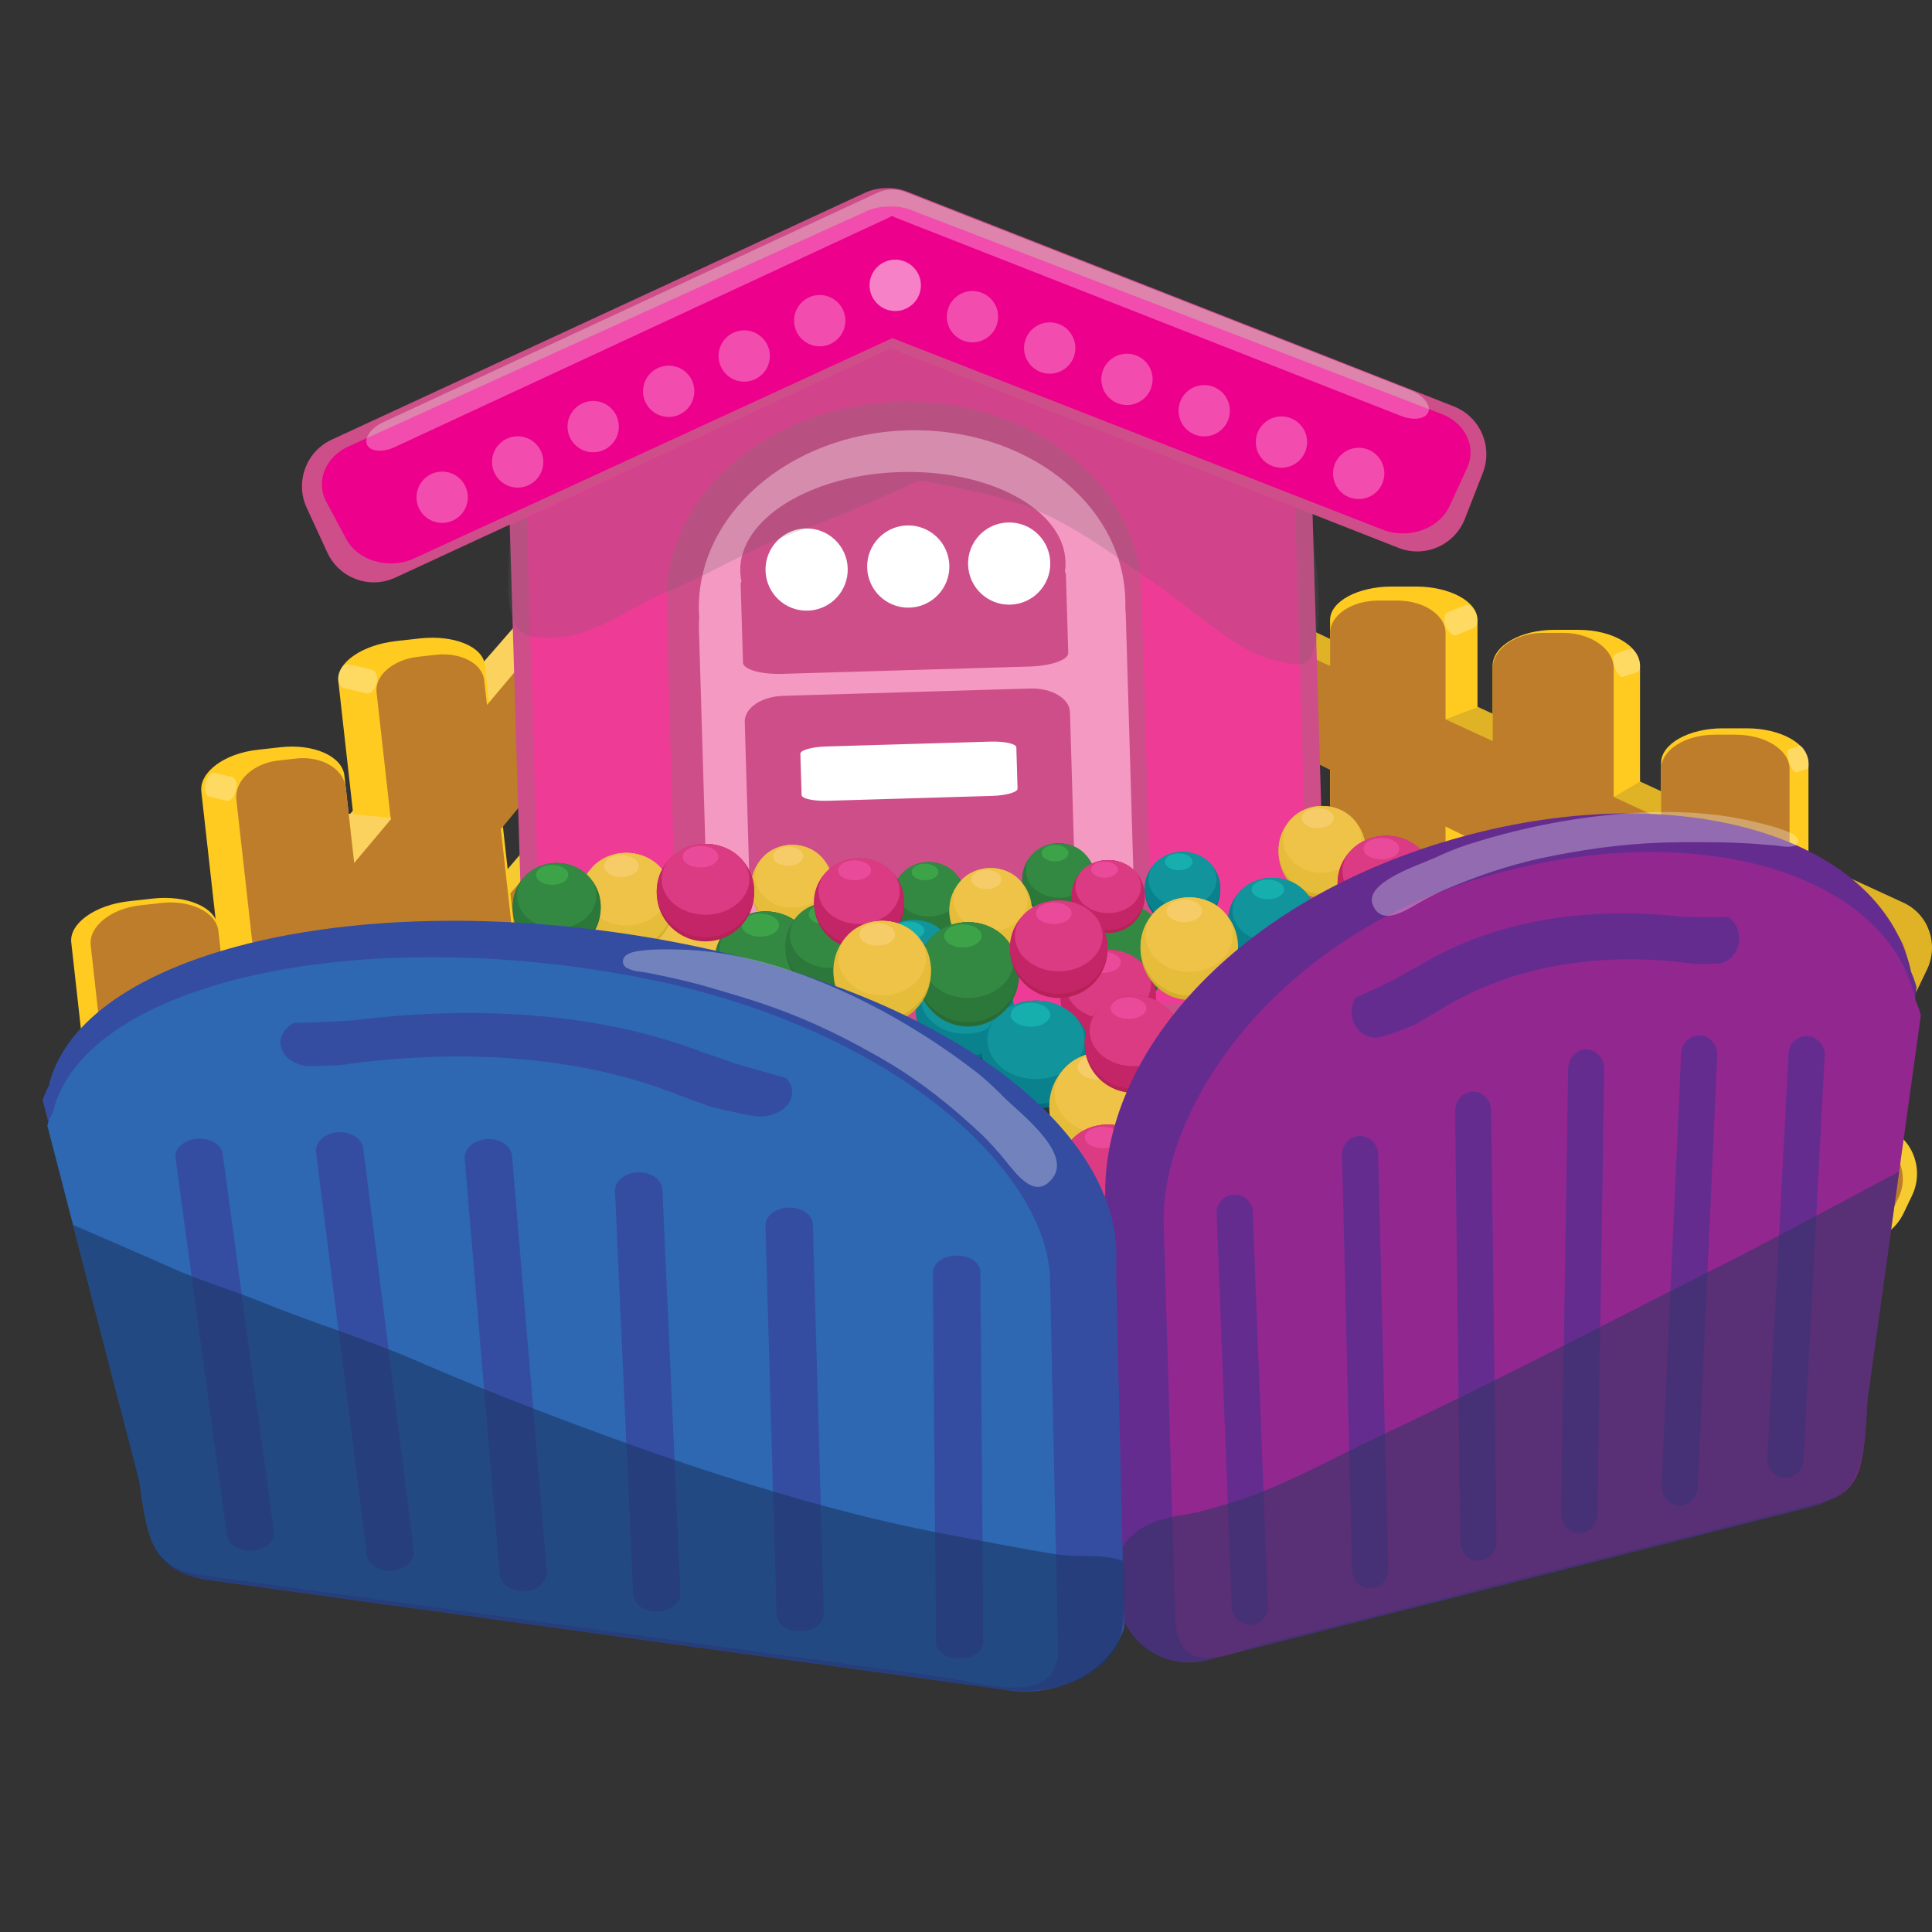 <?xml version="1.0" encoding="utf-8"?>
<!-- Generator: Adobe Illustrator 15.0.0, SVG Export Plug-In . SVG Version: 6.00 Build 0)  -->
<!DOCTYPE svg PUBLIC "-//W3C//DTD SVG 1.1//EN" "http://www.w3.org/Graphics/SVG/1.1/DTD/svg11.dtd">
<svg version="1.1" id="שכבה_1" xmlns="http://www.w3.org/2000/svg" xmlns:xlink="http://www.w3.org/1999/xlink" x="0px" y="0px"
	 width="283.46px" height="283.46px" viewBox="0 0 283.46 283.46" enable-background="new 0 0 283.46 283.46" xml:space="preserve">
<rect x="0" y="0" width="283.46" height="283.46" fill="#333333" stroke="none"/>
<path fill="#F5CB30" d="M17.834,193.711c-2.546,3.07-2.07,7.667,1.064,10.268l2.208,1.83c3.135,2.601,7.739,2.22,10.286-0.852
	l57.25-70.563c2.961-3.832,4.298-4.45,2.263-8.869l-2.879-6.17c-2.462-5.421-6.99,0.408-9.538,3.478L17.834,193.711z"/>
<path fill="#BE7D2B" d="M20.872,194.365c-2.507,3.023-2.264,7.362,0.545,9.694l1.978,1.64c2.808,2.329,7.117,1.768,9.626-1.258
	l56.454-69.442c2.927-3.764,4.202-4.408,2.496-8.512l-2.414-5.727c-2.059-5.037-6.534,0.691-9.043,3.715L20.872,194.365z"/>
<path fill="#FCD25E" d="M36.474,136.428c-2.728,3.24-2.216,8.095,1.145,10.841l2.366,1.934c3.36,2.746,8.294,2.346,11.022-0.896
	c5.015-5.959,9.904-12.03,14.855-18.043c4.727-5.74,9.452-11.481,14.179-17.22c1.967-2.391,4.471-4.303,4.868-7.431l-2.051-16.634
	l-5.937,1.295C64.173,104.954,49.221,121.75,36.474,136.428"/>
<path fill="#FFCB21" d="M56.41,160.5c0.3,2.689,4.572,4.421,9.541,3.865l3.499-0.393c4.969-0.555,8.753-3.185,8.452-5.875
	l-6.77-60.563c-0.301-2.69-4.572-4.42-9.542-3.865l-3.498,0.392c-4.969,0.555-8.753,3.186-8.452,5.876L56.41,160.5z"/>
<path fill="#BE7D2B" d="M61.438,156.928c0.275,2.461,3.456,4.123,7.107,3.715l2.57-0.287c3.65-0.408,6.388-2.732,6.113-5.193
	l-6.19-55.378c-0.275-2.46-3.457-4.123-7.108-3.714l-2.57,0.287c-3.65,0.408-6.387,2.732-6.113,5.192L61.438,156.928z"/>
<path fill="#FCD25E" d="M10.712,165.533c-2.728,3.24-2.216,8.095,1.144,10.842l2.366,1.934c3.359,2.746,8.294,2.346,11.023-0.896
	c5.015-5.959,9.904-12.029,14.854-18.043c4.727-5.74,9.453-11.48,14.179-17.22c1.967-2.391,4.472-4.303,4.869-7.431l-1.814-14.714
	l-6.176-0.623C38.411,134.059,23.459,150.855,10.712,165.533"/>
<path fill="#FFCB21" d="M36.695,180.148c0.317,2.843,4.51,4.707,9.364,4.165l3.417-0.382c4.854-0.543,8.531-3.286,8.213-6.129
	l-7.155-64.007c-0.318-2.842-4.51-4.707-9.364-4.164l-3.416,0.382c-4.854,0.542-8.531,3.286-8.214,6.129L36.695,180.148z"/>
<path fill="#BE7D2B" d="M41.655,179.728c0.309,2.771,3.568,4.68,7.279,4.265l2.612-0.292c3.711-0.415,6.467-2.997,6.157-5.768
	l-6.973-62.378c-0.31-2.771-3.568-4.68-7.279-4.266l-2.613,0.293c-3.709,0.415-6.466,2.997-6.157,5.767L41.655,179.728z"/>
<path fill="#FFCB21" d="M17.49,201.216c0.313,2.795,4.594,4.609,9.563,4.053l3.498-0.391c4.97-0.555,8.743-3.271,8.432-6.065
	l-7.034-62.921c-0.313-2.795-4.593-4.609-9.563-4.055l-3.498,0.392c-4.969,0.556-8.744,3.271-8.431,6.065L17.49,201.216z"/>
<path fill="#BE7D2B" d="M20.252,200.816c0.308,2.758,4.069,4.603,8.402,4.118l3.049-0.341c4.332-0.484,7.594-3.113,7.285-5.872
	l-6.944-62.118c-0.308-2.759-4.069-4.604-8.401-4.119l-3.05,0.341c-4.331,0.484-7.593,3.112-7.285,5.872L20.252,200.816z"/>
<path fill="#BE7D2B" d="M14.8,170.824c-2.686,3.192-0.626,5.588,2.385,8.051l-0.1-0.041c3.01,2.462,7.627,1.868,10.315-1.325
	l60.487-73.318c3.138-3.976,4.502-4.654,2.673-8.989l-1.778-4.799c-2.208-5.318-7.602,1.458-10.29,4.651L14.8,170.824z"/>
<path fill="#F5CB30" d="M277.197,165.654c3.597,1.723,5.088,6.097,3.329,9.771l-1.238,2.585c-1.76,3.675-6.101,5.255-9.698,3.531
	l-81.527-40.126c-4.291-2.24-5.766-2.24-5.766-7.107l0.032-6.809c-0.032-5.955,6.519-2.555,10.117-0.833L277.197,165.654z"/>
<path fill="#E0B225" d="M279.393,132.498c3.598,1.722,5.088,6.097,3.329,9.77l-1.238,2.586c-1.76,3.674-6.1,5.255-9.698,3.531
	l-81.527-40.126c-4.291-2.241-5.766-2.241-5.766-7.108l0.033-6.809c-0.033-5.955,6.518-2.555,10.116-0.833L279.393,132.498z"/>
<path fill="#FFCB21" d="M216.775,151.898c0,2.707-4.052,4.9-9.052,4.9h-3.521c-5,0-9.053-2.193-9.053-4.9v-60.94
	c0-2.708,4.053-4.901,9.053-4.901h3.521c5,0,9.052,2.193,9.052,4.901v12.805l-4.688,1.776l4.688,13.225V151.898z"/>
<path fill="#BE7D2B" d="M212.087,152.041c0,2.627-3.173,4.758-7.089,4.758h-2.758c-3.916,0-7.09-2.131-7.09-4.758V92.873
	c0-2.627,3.174-4.758,7.09-4.758h2.758c3.916,0,7.089,2.131,7.089,4.758V152.041z"/>
<path fill="#FFCB21" d="M240.621,163.279c0,2.914-4.054,5.273-9.054,5.273h-3.52c-5,0-9.053-2.359-9.053-5.273V97.685
	c0-2.914,4.053-5.276,9.053-5.276h3.52c5,0,9.054,2.362,9.054,5.276v16.977l-3.856,2.272L240.621,163.279z"/>
<path fill="#BE7D2B" d="M236.765,163.311c0,2.896-3.329,5.244-7.438,5.244h-2.893c-4.108,0-7.438-2.348-7.438-5.244V98.097
	c0-2.896,3.33-5.244,7.438-5.244h2.893c4.109,0,7.438,2.348,7.438,5.244V163.311z"/>
<path fill="#FFCB21" d="M265.336,175.262c0,2.812-4.054,5.091-9.054,5.091h-3.52c-5,0-9.053-2.279-9.053-5.091v-63.314
	c0-2.812,4.053-5.091,9.053-5.091h3.52c5,0,9.054,2.279,9.054,5.091V175.262z"/>
<path fill="#BE7D2B" d="M262.563,175.327c0,2.774-3.533,5.025-7.893,5.025h-3.068c-4.359,0-7.893-2.251-7.893-5.025V112.82
	c0-2.776,3.533-5.026,7.893-5.026h3.068c4.359,0,7.893,2.25,7.893,5.026V175.327z"/>
<path fill="#BE7D2B" d="M275.638,134.883c3.543,1.696,5.138,5.739,3.563,9.031l-1.11,2.316c-1.575,3.291-5.724,4.585-9.269,2.889
	l-80.334-39.443c-4.234-2.193-5.661-2.244-5.83-6.686l-0.204-6.213c-0.238-5.436,6.223-2.106,9.768-0.41L275.638,134.883z"/>
<path fill="#BE7D2B" d="M275.011,166.64c3.542,1.696,5.137,5.738,3.562,9.03l-1.11,2.317c-1.575,3.291-5.725,4.585-9.269,2.888
	l-80.335-39.443c-4.233-2.193-5.66-2.245-5.829-6.686l-0.204-6.212c-0.237-5.436,6.223-2.106,9.768-0.41L275.011,166.64z"/>
<path fill="#CE4E89" d="M194.574,142.989c0.097,3.271-3.766,6.041-8.626,6.183l-100.122,2.967c-4.86,0.145-8.88-2.39-8.977-5.662
	l-2.145-72.365c-0.097-3.271,3.766-6.039,8.627-6.183l47.683-23.389c4.86-0.145,61.318,22.811,61.415,26.083L194.574,142.989z"/>
<path fill="#EE3C96" d="M192.004,141.05c0.093,3.131-3.605,5.783-8.259,5.92l-95.849,2.841c-4.653,0.138-8.501-2.29-8.595-5.421
	l-2.052-69.277c-0.093-3.132,3.605-5.782,8.258-5.92l45.648-22.391c4.653-0.138,58.703,21.838,58.795,24.97L192.004,141.05z"/>
<path fill="#CE4E89" d="M213.297,59.623l-80.206-31.508c-1.029-0.404-2.092-0.558-3.128-0.504c-1.037,0.007-2.089,0.224-3.093,0.689
	L48.671,64.502c-3.768,1.744-5.413,6.223-3.672,10.002l3.021,6.558c1.741,3.78,6.208,5.429,9.976,3.685l72.663-33.64l74.528,29.277
	c3.867,1.519,8.228-0.393,9.742-4.269l2.627-6.726C219.069,65.515,217.162,61.142,213.297,59.623"/>
<path fill="#EC008C" d="M211.151,60.607l-77.768-29.9c-0.997-0.331-2.026-0.455-3.031-0.406c-1.007,0.011-2.027,0.195-3.003,0.584
	L51.489,65.34c-3.661,1.46-5.275,5.179-3.603,8.303l2.902,5.422c1.673,3.124,5.996,4.472,9.66,3.01l70.478-32.47L203.2,77.845
	c3.743,1.242,7.979-0.359,9.464-3.578l2.577-5.584C216.724,65.465,214.894,61.849,211.151,60.607"/>
<path fill="#CE4E89" d="M167.451,86.524c-0.469-15.793-16.434-28.134-35.657-27.564c-19.224,0.569-34.429,13.834-33.961,29.627
	c0.009,0.285,0.033,0.566,0.051,0.85c-0.045,0.603-0.065,1.219-0.047,1.851l1.215,41.003c0.167,5.634,2.958,10.124,6.234,10.026
	l57.832-1.714c3.275-0.098,5.795-4.743,5.629-10.378l-1.217-41.003c-0.012-0.413-0.041-0.817-0.082-1.217
	C167.463,87.515,167.465,87.021,167.451,86.524"/>
<path fill="#F499C1" d="M165.104,87.911c-0.42-14.193-14.768-25.283-32.042-24.771c-17.276,0.511-30.94,12.433-30.52,26.625
	c0.008,0.256,0.029,0.51,0.046,0.764c-0.042,0.542-0.06,1.096-0.043,1.664l1.093,36.848c0.15,5.063,2.658,9.098,5.601,9.011
	l51.972-1.541c2.942-0.087,5.206-4.262,5.057-9.325l-1.092-36.848c-0.011-0.372-0.038-0.736-0.074-1.094
	C165.116,88.801,165.117,88.356,165.104,87.911"/>
<path fill="#CE4E89" d="M157.67,127.573c0.06,2.013-2.457,3.721-5.619,3.814l-36.265,1.076c-3.163,0.093-5.774-1.462-5.833-3.476
	l-0.685-23.082c-0.06-2.012,2.455-3.719,5.618-3.813l36.266-1.074c3.163-0.094,5.774,1.461,5.834,3.474L157.67,127.573z"/>
<path fill="#FFFFFF" d="M149.293,115.707c0.016,0.528-1.674,1.006-3.773,1.068l-24.079,0.714c-2.1,0.062-3.815-0.316-3.831-0.843
	l-0.18-6.055c-0.015-0.527,1.675-1.006,3.775-1.068l24.078-0.714c2.101-0.062,3.815,0.316,3.832,0.844L149.293,115.707z"/>
<path fill="#CE4E89" d="M156.332,82.438c-0.229-7.668-11.094-13.569-24.271-13.179c-13.178,0.391-23.675,6.924-23.447,14.592
	c0.014,0.487,0.073,0.967,0.17,1.438c-0.079,0.126-0.121,0.254-0.116,0.385l0.342,11.541c0.03,1.007,2.618,1.747,5.78,1.653
	l36.266-1.075c3.163-0.094,5.702-0.986,5.673-1.992l-0.343-11.541c-0.005-0.131-0.053-0.256-0.139-0.378
	C156.315,83.407,156.346,82.925,156.332,82.438"/>
<path fill="#FFFFFF" d="M124.375,83.386c0.098,3.329-2.521,6.108-5.851,6.207c-3.328,0.099-6.108-2.521-6.207-5.85
	c-0.099-3.329,2.521-6.109,5.85-6.208C121.496,77.437,124.276,80.057,124.375,83.386"/>
<path fill="#FFFFFF" d="M139.287,82.944c0.099,3.329-2.521,6.108-5.851,6.207c-3.329,0.099-6.108-2.521-6.207-5.85
	c-0.099-3.329,2.52-6.109,5.85-6.208C136.409,76.995,139.188,79.615,139.287,82.944"/>
<path fill="#FFFFFF" d="M154.093,82.505c0.099,3.33-2.521,6.109-5.85,6.208c-3.329,0.098-6.108-2.521-6.207-5.851
	c-0.099-3.33,2.52-6.108,5.848-6.207C151.215,76.556,153.994,79.176,154.093,82.505"/>
<g opacity="0.2">
	<g>
		<defs>
			<rect id="SVGID_1_" x="74.547" y="51.107" width="118.951" height="46.346"/>
		</defs>
		<clipPath id="SVGID_2_">
			<use xlink:href="#SVGID_1_"  overflow="visible"/>
		</clipPath>
		<path clip-path="url(#SVGID_2_)" fill="#5D5E5E" d="M192.539,75.418c0.171,5.722,1.787,13.799,0.405,19.318
			c-0.801,3.199-2.172,3.027-5.703,2.223c-5.919-1.349-12.229-7.581-17.257-10.995c-6.067-4.12-11.917-8.662-18.752-11.471
			c-5.041-2.072-16.312-4.027-16.312-4.027c-4.488,2.062-11.946,5.389-16.753,7.071c-8.16,2.856-12.454,6.012-20.416,9.346
			c-6.615,2.77-12.074,7.892-19.893,6.469c-4.95-0.899-2.81-11.5-3.065-16.26l55.865-25.983
			C130.659,51.107,192.539,75.417,192.539,75.418"/>
	</g>
</g>
<path fill="#D3AF2A" d="M122.288,130.317c0,3.514-2.707,6.363-6.047,6.363c-3.339,0-6.047-2.849-6.047-6.363
	c0-3.514,2.708-6.361,6.047-6.361C119.582,123.956,122.288,126.804,122.288,130.317"/>
<path fill="#E5BD3B" d="M122.288,130.049c0,3.365-2.707,6.092-6.047,6.092c-3.339,0-6.047-2.727-6.047-6.092
	s2.708-6.094,6.047-6.094C119.582,123.955,122.288,126.684,122.288,130.049"/>
<path fill="#EFC248" d="M121.678,128.581c0,2.555-2.434,4.625-5.437,4.625c-3.002,0-5.438-2.071-5.438-4.625
	c0-2.554,2.436-4.625,5.438-4.625C119.244,123.956,121.678,126.027,121.678,128.581"/>
<path fill="#F5CC67" d="M117.842,125.63c0,0.777-0.992,1.405-2.215,1.405c-1.222,0-2.213-0.628-2.213-1.405
	c0-0.776,0.991-1.405,2.213-1.405C116.85,124.225,117.842,124.854,117.842,125.63"/>
<path fill="#D3AF2A" d="M107.433,139.545c0,3.513-2.707,6.363-6.047,6.363c-3.339,0-6.047-2.85-6.047-6.363s2.708-6.361,6.047-6.361
	C104.726,133.184,107.433,136.032,107.433,139.545"/>
<path fill="#E5BD3B" d="M107.433,139.277c0,3.366-2.707,6.092-6.047,6.092c-3.339,0-6.047-2.726-6.047-6.092
	c0-3.365,2.708-6.093,6.047-6.093C104.726,133.184,107.433,135.912,107.433,139.277"/>
<path fill="#EFC248" d="M106.823,137.809c0,2.555-2.434,4.625-5.438,4.625c-3.001,0-5.437-2.071-5.437-4.625
	c0-2.554,2.436-4.625,5.437-4.625C104.389,133.184,106.823,135.255,106.823,137.809"/>
<path fill="#F5CC67" d="M102.986,134.858c0,0.776-0.991,1.405-2.214,1.405c-1.223,0-2.213-0.629-2.213-1.405
	c0-0.777,0.991-1.406,2.213-1.406C101.996,133.452,102.986,134.082,102.986,134.858"/>
<path fill="#D3AF2A" d="M98.852,132.466c0,4.052-3.121,7.336-6.971,7.336c-3.85,0-6.972-3.284-6.972-7.336
	c0-4.051,3.123-7.334,6.972-7.334C95.731,125.132,98.852,128.415,98.852,132.466"/>
<path fill="#E5BD3B" d="M98.852,132.157c0,3.878-3.121,7.024-6.971,7.024c-3.85,0-6.972-3.146-6.972-7.024
	c0-3.88,3.123-7.025,6.972-7.025C95.731,125.132,98.852,128.277,98.852,132.157"/>
<path fill="#EFC248" d="M98.149,130.464c0,2.944-2.806,5.333-6.268,5.333c-3.461,0-6.269-2.389-6.269-5.333
	c0-2.945,2.808-5.333,6.269-5.333C95.343,125.131,98.149,127.52,98.149,130.464"/>
<path fill="#F5CC67" d="M93.727,127.062c0,0.894-1.143,1.621-2.553,1.621c-1.41,0-2.552-0.727-2.552-1.621
	c0-0.895,1.143-1.62,2.552-1.62C92.583,125.442,93.727,126.167,93.727,127.062"/>
<path fill="#D3AF2A" d="M200.396,124.996c0,3.725-2.868,6.743-6.409,6.743c-3.538,0-6.407-3.019-6.407-6.743
	c0-3.724,2.869-6.743,6.407-6.743C197.528,118.252,200.396,121.271,200.396,124.996"/>
<path fill="#E5BD3B" d="M200.396,124.711c0,3.566-2.868,6.457-6.409,6.457c-3.538,0-6.407-2.891-6.407-6.457
	c0-3.566,2.869-6.458,6.407-6.458C197.528,118.252,200.396,121.145,200.396,124.711"/>
<path fill="#EFC248" d="M199.751,123.155c0,2.707-2.581,4.903-5.764,4.903c-3.182,0-5.762-2.196-5.762-4.903
	c0-2.708,2.58-4.902,5.762-4.902C197.17,118.253,199.751,120.448,199.751,123.155"/>
<path fill="#F5CC67" d="M195.685,120.027c0,0.823-1.052,1.49-2.347,1.49c-1.296,0-2.346-0.667-2.346-1.49
	c0-0.823,1.05-1.489,2.346-1.489C194.633,118.538,195.685,119.204,195.685,120.027"/>
<path fill="#296B35" d="M88.135,133.224c0,3.649-2.891,6.607-6.458,6.607c-3.567,0-6.458-2.958-6.458-6.607
	c0-3.649,2.891-6.608,6.458-6.608C85.244,126.616,88.135,129.575,88.135,133.224"/>
<path fill="#2C783B" d="M88.135,132.944c0,3.495-2.891,6.327-6.458,6.327c-3.567,0-6.458-2.833-6.458-6.327s2.891-6.328,6.458-6.328
	C85.244,126.617,88.135,129.45,88.135,132.944"/>
<path fill="#338942" d="M87.484,131.42c0,2.653-2.6,4.803-5.807,4.803c-3.208,0-5.806-2.15-5.806-4.803
	c0-2.654,2.599-4.804,5.806-4.804C84.884,126.617,87.484,128.766,87.484,131.42"/>
<path fill="#3DA349" d="M83.387,128.355c0,0.807-1.059,1.459-2.365,1.459c-1.305,0-2.365-0.653-2.365-1.459s1.06-1.459,2.365-1.459
	C82.328,126.896,83.387,127.549,83.387,128.355"/>
<path fill="#296B35" d="M119.796,141.377c0,4.229-3.35,7.656-7.482,7.656c-4.132,0-7.481-3.427-7.481-7.656
	c0-4.228,3.35-7.655,7.481-7.655C116.447,133.723,119.796,137.15,119.796,141.377"/>
<path fill="#2C783B" d="M119.796,141.053c0,4.05-3.35,7.332-7.482,7.332c-4.132,0-7.481-3.281-7.481-7.332
	c0-4.048,3.35-7.33,7.481-7.33C116.447,133.723,119.796,137.005,119.796,141.053"/>
<path fill="#338942" d="M119.042,139.289c0,3.073-3.012,5.564-6.728,5.564c-3.715,0-6.726-2.491-6.726-5.564
	c0-3.075,3.01-5.566,6.726-5.566C116.03,133.723,119.042,136.214,119.042,139.289"/>
<path fill="#3DA349" d="M114.295,135.737c0,0.935-1.227,1.691-2.739,1.691c-1.513,0-2.74-0.756-2.74-1.691
	c0-0.934,1.227-1.69,2.74-1.69C113.068,134.047,114.295,134.804,114.295,135.737"/>
<path fill="#296B35" d="M141.629,131.98c0,3.032-2.403,5.489-5.367,5.489c-2.962,0-5.363-2.458-5.363-5.489
	c0-3.031,2.401-5.489,5.363-5.489C139.227,126.492,141.629,128.949,141.629,131.98"/>
<path fill="#2C783B" d="M141.629,131.749c0,2.902-2.403,5.256-5.367,5.256c-2.962,0-5.363-2.354-5.363-5.256
	s2.401-5.256,5.363-5.256C139.227,126.492,141.629,128.846,141.629,131.749"/>
<path fill="#338942" d="M141.087,130.483c0,2.203-2.16,3.989-4.824,3.989c-2.664,0-4.823-1.787-4.823-3.989
	c0-2.205,2.159-3.991,4.823-3.991C138.927,126.492,141.087,128.278,141.087,130.483"/>
<path fill="#3DA349" d="M137.684,127.937c0,0.67-0.879,1.212-1.964,1.212c-1.085,0-1.965-0.542-1.965-1.212s0.88-1.212,1.965-1.212
	C136.805,126.725,137.684,127.267,137.684,127.937"/>
<path fill="#296B35" d="M171.512,140.195c0,4.336-3.437,7.853-7.674,7.853c-4.24,0-7.676-3.517-7.676-7.853
	c0-4.336,3.436-7.852,7.676-7.852C168.075,132.343,171.512,135.859,171.512,140.195"/>
<path fill="#2C783B" d="M171.512,139.863c0,4.152-3.437,7.52-7.674,7.52c-4.24,0-7.676-3.367-7.676-7.52
	c0-4.153,3.436-7.52,7.676-7.52C168.075,132.343,171.512,135.71,171.512,139.863"/>
<path fill="#338942" d="M170.738,138.052c0,3.151-3.091,5.708-6.9,5.708c-3.813,0-6.902-2.556-6.902-5.708
	c0-3.153,3.09-5.709,6.902-5.709C167.647,132.343,170.738,134.899,170.738,138.052"/>
<path fill="#3DA349" d="M165.869,134.41c0,0.958-1.258,1.734-2.811,1.734c-1.552,0-2.811-0.777-2.811-1.734
	c0-0.958,1.259-1.735,2.811-1.735C164.611,132.675,165.869,133.452,165.869,134.41"/>
<path fill="#296B35" d="M128.12,139.006c0,3.641-2.885,6.591-6.443,6.591c-3.558,0-6.442-2.95-6.442-6.591
	c0-3.64,2.884-6.591,6.442-6.591C125.235,132.415,128.12,135.367,128.12,139.006"/>
<path fill="#2C783B" d="M128.12,138.728c0,3.486-2.885,6.313-6.443,6.313c-3.558,0-6.442-2.827-6.442-6.313s2.884-6.312,6.442-6.312
	C125.235,132.416,128.12,135.242,128.12,138.728"/>
<path fill="#338942" d="M127.47,137.208c0,2.646-2.594,4.791-5.792,4.791c-3.199,0-5.792-2.145-5.792-4.791
	c0-2.647,2.593-4.793,5.792-4.793C124.876,132.415,127.47,134.561,127.47,137.208"/>
<path fill="#3DA349" d="M123.383,134.15c0,0.805-1.056,1.456-2.358,1.456c-1.303,0-2.36-0.651-2.36-1.456
	c0-0.804,1.057-1.456,2.36-1.456C122.327,132.694,123.383,133.346,123.383,134.15"/>
<path fill="#296B35" d="M160.706,129.218c0,3.031-2.403,5.489-5.366,5.489s-5.363-2.458-5.363-5.489c0-3.032,2.4-5.489,5.363-5.489
	S160.706,126.187,160.706,129.218"/>
<path fill="#2C783B" d="M160.706,128.985c0,2.903-2.403,5.257-5.366,5.257s-5.363-2.354-5.363-5.257c0-2.902,2.4-5.256,5.363-5.256
	S160.706,126.083,160.706,128.985"/>
<path fill="#338942" d="M160.164,127.72c0,2.203-2.16,3.99-4.824,3.99s-4.822-1.787-4.822-3.99c0-2.204,2.158-3.991,4.822-3.991
	S160.164,125.516,160.164,127.72"/>
<path fill="#3DA349" d="M156.761,125.174c0,0.67-0.88,1.212-1.964,1.212c-1.085,0-1.965-0.542-1.965-1.212s0.88-1.212,1.965-1.212
	C155.881,123.962,156.761,124.504,156.761,125.174"/>
<path fill="#B62157" d="M110.66,130.968c0,3.95-3.203,7.152-7.152,7.152c-3.951,0-7.154-3.202-7.154-7.152
	c0-3.951,3.203-7.154,7.154-7.154C107.458,123.814,110.66,127.018,110.66,130.968"/>
<path fill="#C42566" d="M110.66,130.665c0,3.783-3.203,6.851-7.152,6.851c-3.951,0-7.154-3.067-7.154-6.851s3.203-6.851,7.154-6.851
	C107.458,123.814,110.66,126.881,110.66,130.665"/>
<path fill="#DB3B83" d="M109.939,129.015c0,2.872-2.88,5.2-6.433,5.2c-3.551,0-6.432-2.329-6.432-5.2s2.881-5.201,6.432-5.201
	C107.059,123.814,109.939,126.143,109.939,129.015"/>
<path fill="#E94A9A" d="M105.401,125.697c0,0.872-1.173,1.58-2.62,1.58c-1.446,0-2.619-0.708-2.619-1.58
	c0-0.874,1.173-1.581,2.619-1.581C104.228,124.116,105.401,124.823,105.401,125.697"/>
<path fill="#B62157" d="M210.551,129.787c0,3.951-3.203,7.152-7.152,7.152c-3.951,0-7.154-3.202-7.154-7.152
	c0-3.95,3.203-7.154,7.154-7.154C207.348,122.633,210.551,125.836,210.551,129.787"/>
<path fill="#C42566" d="M210.551,129.483c0,3.783-3.203,6.852-7.152,6.852c-3.951,0-7.154-3.069-7.154-6.852
	c0-3.783,3.203-6.851,7.154-6.851C207.348,122.633,210.551,125.7,210.551,129.483"/>
<path fill="#DB3B83" d="M209.83,127.833c0,2.871-2.88,5.2-6.433,5.2c-3.551,0-6.432-2.329-6.432-5.2
	c0-2.872,2.881-5.201,6.432-5.201C206.95,122.633,209.83,124.961,209.83,127.833"/>
<path fill="#E94A9A" d="M205.292,124.516c0,0.872-1.174,1.58-2.619,1.58c-1.446,0-2.62-0.708-2.62-1.58
	c0-0.874,1.174-1.58,2.62-1.58C204.118,122.936,205.292,123.642,205.292,124.516"/>
<path fill="#B62157" d="M132.669,132.564c0,3.655-2.963,6.617-6.619,6.617c-3.654,0-6.618-2.962-6.618-6.617
	s2.963-6.619,6.618-6.619C129.706,125.945,132.669,128.909,132.669,132.564"/>
<path fill="#C42566" d="M132.669,132.283c0,3.5-2.963,6.338-6.619,6.338c-3.654,0-6.618-2.838-6.618-6.338s2.963-6.339,6.618-6.339
	C129.706,125.944,132.669,128.783,132.669,132.283"/>
<path fill="#DB3B83" d="M132.001,130.757c0,2.657-2.663,4.811-5.951,4.811c-3.286,0-5.95-2.154-5.95-4.811
	c0-2.657,2.664-4.812,5.95-4.812C129.338,125.945,132.001,128.1,132.001,130.757"/>
<path fill="#E94A9A" d="M127.803,127.688c0,0.807-1.086,1.461-2.424,1.461c-1.337,0-2.423-0.654-2.423-1.461
	c0-0.809,1.086-1.462,2.423-1.462C126.717,126.225,127.803,126.879,127.803,127.688"/>
<path fill="#B62157" d="M167.949,131.542c0,2.958-2.398,5.355-5.356,5.355s-5.356-2.397-5.356-5.355
	c0-2.958,2.398-5.356,5.356-5.356S167.949,128.585,167.949,131.542"/>
<path fill="#C42566" d="M167.949,131.315c0,2.833-2.398,5.13-5.356,5.13s-5.356-2.297-5.356-5.13c0-2.833,2.398-5.129,5.356-5.129
	S167.949,128.483,167.949,131.315"/>
<path fill="#DB3B83" d="M167.408,130.08c0,2.15-2.156,3.893-4.815,3.893s-4.815-1.743-4.815-3.893c0-2.151,2.156-3.894,4.815-3.894
	S167.408,127.929,167.408,130.08"/>
<path fill="#E94A9A" d="M164.011,127.596c0,0.653-0.878,1.183-1.962,1.183c-1.082,0-1.961-0.53-1.961-1.183
	c0-0.654,0.879-1.184,1.961-1.184C163.133,126.413,164.011,126.942,164.011,127.596"/>
<path fill="#B62157" d="M169.576,146.335c0,3.857-3.127,6.984-6.983,6.984c-3.857,0-6.985-3.127-6.985-6.984
	c0-3.857,3.128-6.985,6.985-6.985C166.449,139.35,169.576,142.478,169.576,146.335"/>
<path fill="#C42566" d="M169.576,146.038c0,3.694-3.127,6.69-6.983,6.69c-3.857,0-6.985-2.996-6.985-6.69
	c0-3.693,3.128-6.688,6.985-6.688C166.449,139.35,169.576,142.345,169.576,146.038"/>
<path fill="#DB3B83" d="M168.871,144.428c0,2.803-2.811,5.076-6.278,5.076s-6.278-2.273-6.278-5.076
	c0-2.805,2.811-5.078,6.278-5.078S168.871,141.623,168.871,144.428"/>
<path fill="#E94A9A" d="M164.442,141.188c0,0.853-1.146,1.542-2.559,1.542c-1.412,0-2.558-0.69-2.558-1.542
	c0-0.854,1.146-1.543,2.558-1.543C163.297,139.645,164.442,140.335,164.442,141.188"/>
<path fill="#006E7F" d="M139.955,140.879c0,3.267-2.649,5.916-5.916,5.916c-3.268,0-5.915-2.648-5.915-5.916
	c0-3.268,2.647-5.916,5.915-5.916C137.306,134.964,139.955,137.612,139.955,140.879"/>
<path fill="#0A828E" d="M139.955,140.629c0,3.127-2.649,5.664-5.916,5.664c-3.268,0-5.915-2.536-5.915-5.664
	c0-3.129,2.647-5.665,5.915-5.665C137.306,134.964,139.955,137.5,139.955,140.629"/>
<path fill="#11949B" d="M139.358,139.265c0,2.375-2.381,4.3-5.318,4.3c-2.938,0-5.319-1.925-5.319-4.3c0-2.375,2.381-4.3,5.319-4.3
	C136.977,134.964,139.358,136.889,139.358,139.265"/>
<path fill="#16AFAE" d="M135.605,136.521c0,0.722-0.969,1.307-2.165,1.307c-1.196,0-2.166-0.585-2.166-1.307
	c0-0.722,0.97-1.307,2.166-1.307C134.636,135.214,135.605,135.798,135.605,136.521"/>
<path fill="#006E7F" d="M148.771,148.428c0,3.967-3.217,7.183-7.183,7.183c-3.968,0-7.183-3.216-7.183-7.183
	c0-3.97,3.215-7.185,7.183-7.185C145.554,141.243,148.771,144.458,148.771,148.428"/>
<path fill="#0A828E" d="M148.771,148.122c0,3.799-3.217,6.88-7.183,6.88c-3.968,0-7.183-3.081-7.183-6.88
	c0-3.8,3.215-6.879,7.183-6.879C145.554,141.243,148.771,144.322,148.771,148.122"/>
<path fill="#11949B" d="M148.045,146.467c0,2.883-2.891,5.221-6.458,5.221c-3.568,0-6.458-2.338-6.458-5.221
	c0-2.887,2.89-5.224,6.458-5.224C145.154,141.243,148.045,143.58,148.045,146.467"/>
<path fill="#16AFAE" d="M143.488,143.134c0,0.876-1.178,1.587-2.629,1.587c-1.454,0-2.63-0.711-2.63-1.587
	c0-0.877,1.176-1.587,2.63-1.587C142.311,141.547,143.488,142.257,143.488,143.134"/>
<path fill="#006E7F" d="M193.195,135.3c0,3.595-2.913,6.51-6.508,6.51c-3.596,0-6.509-2.915-6.509-6.51
	c0-3.595,2.913-6.509,6.509-6.509C190.282,128.792,193.195,131.705,193.195,135.3"/>
<path fill="#0A828E" d="M193.195,135.024c0,3.442-2.913,6.234-6.508,6.234c-3.596,0-6.509-2.792-6.509-6.234
	c0-3.441,2.913-6.232,6.509-6.232C190.282,128.792,193.195,131.583,193.195,135.024"/>
<path fill="#11949B" d="M192.539,133.524c0,2.611-2.62,4.732-5.852,4.732c-3.233,0-5.852-2.121-5.852-4.732
	c0-2.614,2.618-4.732,5.852-4.732C189.919,128.792,192.539,130.91,192.539,133.524"/>
<path fill="#16AFAE" d="M188.409,130.504c0,0.794-1.066,1.438-2.383,1.438c-1.315,0-2.382-0.644-2.382-1.438
	s1.066-1.438,2.382-1.438C187.343,129.067,188.409,129.71,188.409,130.504"/>
<path fill="#006E7F" d="M159.918,154.729c0,4.377-3.547,7.925-7.922,7.925c-4.377,0-7.924-3.548-7.924-7.925
	s3.547-7.923,7.924-7.923C156.371,146.806,159.918,150.352,159.918,154.729"/>
<path fill="#0A828E" d="M159.918,154.393c0,4.191-3.547,7.588-7.922,7.588c-4.377,0-7.924-3.396-7.924-7.588
	c0-4.189,3.547-7.587,7.924-7.587C156.371,146.806,159.918,150.203,159.918,154.393"/>
<path fill="#11949B" d="M159.119,152.566c0,3.18-3.188,5.759-7.123,5.759c-3.936,0-7.125-2.579-7.125-5.759
	c0-3.182,3.189-5.761,7.125-5.761C155.931,146.806,159.119,149.385,159.119,152.566"/>
<path fill="#16AFAE" d="M154.093,148.891c0,0.967-1.299,1.75-2.9,1.75c-1.603,0-2.9-0.783-2.9-1.75s1.298-1.751,2.9-1.751
	C152.794,147.14,154.093,147.924,154.093,148.891"/>
<path fill="#006E7F" d="M179.051,130.531c0,3.064-2.484,5.548-5.548,5.548c-3.065,0-5.548-2.484-5.548-5.548
	c0-3.064,2.482-5.548,5.548-5.548C176.566,124.983,179.051,127.467,179.051,130.531"/>
<path fill="#0A828E" d="M179.051,130.295c0,2.935-2.484,5.314-5.548,5.314c-3.065,0-5.548-2.379-5.548-5.314
	c0-2.934,2.482-5.313,5.548-5.313C176.566,124.982,179.051,127.361,179.051,130.295"/>
<path fill="#11949B" d="M178.49,129.017c0,2.226-2.232,4.033-4.987,4.033c-2.756,0-4.989-1.807-4.989-4.033
	c0-2.228,2.233-4.034,4.989-4.034C176.258,124.983,178.49,126.789,178.49,129.017"/>
<path fill="#16AFAE" d="M174.971,126.443c0,0.677-0.909,1.226-2.031,1.226s-2.031-0.548-2.031-1.226
	c0-0.677,0.909-1.226,2.031-1.226S174.971,125.766,174.971,126.443"/>
<path fill="#D3AF2A" d="M181.631,139.181c0,4.153-3.2,7.521-7.149,7.521c-3.946,0-7.147-3.368-7.147-7.521
	c0-4.154,3.201-7.521,7.147-7.521C178.431,131.659,181.631,135.027,181.631,139.181"/>
<path fill="#E5BD3B" d="M181.631,138.863c0,3.978-3.2,7.203-7.149,7.203c-3.946,0-7.147-3.225-7.147-7.203
	c0-3.979,3.201-7.204,7.147-7.204C178.431,131.659,181.631,134.884,181.631,138.863"/>
<path fill="#EFC248" d="M180.91,137.127c0,3.02-2.877,5.468-6.428,5.468c-3.549,0-6.428-2.448-6.428-5.468
	c0-3.019,2.879-5.468,6.428-5.468C178.033,131.66,180.91,134.108,180.91,137.127"/>
<path fill="#F5CC67" d="M176.375,133.639c0,0.917-1.172,1.661-2.617,1.661s-2.617-0.744-2.617-1.661
	c0-0.918,1.172-1.662,2.617-1.662S176.375,132.72,176.375,133.639"/>
<path fill="#D3AF2A" d="M169.581,162.602c0,4.539-3.497,8.221-7.813,8.221c-4.314,0-7.813-3.682-7.813-8.221
	s3.498-8.221,7.813-8.221C166.084,154.381,169.581,158.063,169.581,162.602"/>
<path fill="#E5BD3B" d="M169.581,162.254c0,4.348-3.497,7.872-7.813,7.872c-4.314,0-7.813-3.524-7.813-7.872
	c0-4.347,3.498-7.873,7.813-7.873C166.084,154.381,169.581,157.907,169.581,162.254"/>
<path fill="#EFC248" d="M168.793,160.357c0,3.301-3.145,5.977-7.025,5.977c-3.878,0-7.024-2.676-7.024-5.977
	c0-3.299,3.146-5.977,7.024-5.977C165.648,154.381,168.793,157.059,168.793,160.357"/>
<path fill="#F5CC67" d="M163.838,156.545c0,1.002-1.282,1.815-2.862,1.815c-1.579,0-2.86-0.813-2.86-1.815
	c0-1.004,1.281-1.815,2.86-1.815C162.556,154.729,163.838,155.541,163.838,156.545"/>
<path fill="#D3AF2A" d="M151.383,133.722c0,3.514-2.707,6.363-6.047,6.363s-6.047-2.849-6.047-6.363
	c0-3.513,2.708-6.362,6.047-6.362S151.383,130.209,151.383,133.722"/>
<path fill="#E5BD3B" d="M151.383,133.454c0,3.365-2.707,6.093-6.047,6.093s-6.047-2.728-6.047-6.093
	c0-3.365,2.708-6.093,6.047-6.093S151.383,130.088,151.383,133.454"/>
<path fill="#EFC248" d="M150.773,131.985c0,2.555-2.435,4.626-5.438,4.626c-3.002,0-5.438-2.071-5.438-4.626
	c0-2.554,2.436-4.625,5.438-4.625C148.339,127.36,150.773,129.432,150.773,131.985"/>
<path fill="#F5CC67" d="M146.938,129.035c0,0.775-0.992,1.405-2.215,1.405s-2.213-0.63-2.213-1.405c0-0.777,0.991-1.406,2.213-1.406
	S146.938,128.258,146.938,129.035"/>
<path fill="#296B35" d="M149.516,142.956c0,4.228-3.35,7.655-7.482,7.655c-4.132,0-7.481-3.428-7.481-7.655
	c0-4.229,3.35-7.655,7.481-7.655C146.166,135.301,149.516,138.728,149.516,142.956"/>
<path fill="#2C783B" d="M149.516,142.631c0,4.049-3.35,7.332-7.482,7.332c-4.132,0-7.481-3.282-7.481-7.332
	c0-4.048,3.35-7.331,7.481-7.331C146.166,135.301,149.516,138.583,149.516,142.631"/>
<path fill="#338942" d="M148.762,140.866c0,3.073-3.014,5.564-6.729,5.564c-3.716,0-6.726-2.491-6.726-5.564
	c0-3.074,3.01-5.565,6.726-5.565C145.748,135.301,148.762,137.792,148.762,140.866"/>
<path fill="#3DA349" d="M144.014,137.315c0,0.935-1.226,1.69-2.739,1.69c-1.514,0-2.739-0.756-2.739-1.69
	c0-0.934,1.226-1.691,2.739-1.691C142.788,135.625,144.014,136.381,144.014,137.315"/>
<path fill="#D3AF2A" d="M136.585,142.631c0,4.154-3.2,7.522-7.148,7.522c-3.948,0-7.149-3.368-7.149-7.522
	c0-4.153,3.201-7.522,7.149-7.522C133.385,135.109,136.585,138.478,136.585,142.631"/>
<path fill="#E5BD3B" d="M136.585,142.313c0,3.978-3.2,7.204-7.148,7.204c-3.948,0-7.149-3.226-7.149-7.204s3.201-7.203,7.149-7.203
	C133.385,135.11,136.585,138.335,136.585,142.313"/>
<path fill="#EFC248" d="M135.865,140.578c0,3.02-2.877,5.469-6.428,5.469c-3.549,0-6.429-2.449-6.429-5.469
	c0-3.019,2.879-5.468,6.429-5.468C132.987,135.11,135.865,137.559,135.865,140.578"/>
<path fill="#F5CC67" d="M131.33,137.09c0,0.917-1.172,1.661-2.618,1.661c-1.445,0-2.616-0.744-2.616-1.661
	c0-0.918,1.171-1.662,2.616-1.662C130.157,135.428,131.33,136.171,131.33,137.09"/>
<path fill="#B62157" d="M162.494,139.266c0,3.95-3.203,7.152-7.154,7.152c-3.949,0-7.152-3.202-7.152-7.152
	c0-3.952,3.203-7.155,7.152-7.155C159.291,132.111,162.494,135.314,162.494,139.266"/>
<path fill="#C42566" d="M162.494,138.962c0,3.783-3.203,6.851-7.154,6.851c-3.949,0-7.152-3.068-7.152-6.851
	c0-3.783,3.203-6.852,7.152-6.852C159.291,132.11,162.494,135.179,162.494,138.962"/>
<path fill="#DB3B83" d="M161.773,137.313c0,2.872-2.881,5.2-6.434,5.2c-3.551,0-6.432-2.328-6.432-5.2
	c0-2.872,2.881-5.202,6.432-5.202C158.893,132.11,161.773,134.44,161.773,137.313"/>
<path fill="#E94A9A" d="M157.234,133.995c0,0.873-1.173,1.579-2.619,1.579c-1.445,0-2.619-0.706-2.619-1.579
	c0-0.874,1.174-1.581,2.619-1.581C156.062,132.414,157.234,133.121,157.234,133.995"/>
<path fill="#B62157" d="M169.646,172.153c0,3.951-3.202,7.152-7.152,7.152c-3.951,0-7.154-3.201-7.154-7.152
	c0-3.95,3.203-7.153,7.154-7.153C166.444,165,169.646,168.203,169.646,172.153"/>
<path fill="#C42566" d="M169.646,171.85c0,3.783-3.202,6.852-7.152,6.852c-3.951,0-7.154-3.068-7.154-6.852
	c0-3.782,3.203-6.851,7.154-6.851C166.444,164.999,169.646,168.067,169.646,171.85"/>
<path fill="#DB3B83" d="M168.926,170.201c0,2.87-2.879,5.198-6.432,5.198c-3.552,0-6.432-2.328-6.432-5.198
	c0-2.873,2.88-5.203,6.432-5.203C166.047,164.998,168.926,167.328,168.926,170.201"/>
<path fill="#E94A9A" d="M164.388,166.883c0,0.873-1.173,1.579-2.62,1.579c-1.445,0-2.619-0.706-2.619-1.579s1.174-1.581,2.619-1.581
	C163.215,165.302,164.388,166.01,164.388,166.883"/>
<path fill="#B62157" d="M173.455,153.186c0,3.951-3.203,7.152-7.153,7.152s-7.153-3.201-7.153-7.152c0-3.95,3.203-7.154,7.153-7.154
	S173.455,149.235,173.455,153.186"/>
<path fill="#C42566" d="M173.455,152.883c0,3.783-3.203,6.852-7.153,6.852s-7.153-3.068-7.153-6.852
	c0-3.784,3.203-6.852,7.153-6.852S173.455,149.099,173.455,152.883"/>
<path fill="#DB3B83" d="M172.733,151.232c0,2.871-2.88,5.201-6.432,5.201s-6.432-2.33-6.432-5.201c0-2.872,2.88-5.201,6.432-5.201
	S172.733,148.36,172.733,151.232"/>
<path fill="#E94A9A" d="M168.195,147.915c0,0.872-1.172,1.579-2.619,1.579c-1.445,0-2.619-0.707-2.619-1.579
	c0-0.874,1.174-1.581,2.619-1.581C167.023,146.334,168.195,147.041,168.195,147.915"/>
<path fill="#652C8F" d="M162.292,177.748c-1.904-20.576,16.54-44.077,49.085-54.085c32.543-10.01,63.333-2.021,68.767,17.84
	c0.097,0.358,0.169,0.723,0.248,1.084c0.315,0.72,0.59,1.476,0.809,2.271l-8.428,60.16c-0.556,10.201-0.984,14.213-6.527,15.918
	l-88.587,22.476c-5.546,1.705-11.793-1.074-13.732-8.159C163.926,235.252,162.348,178.369,162.292,177.748"/>
<path fill="#92278F" d="M281.069,146.824c-0.075-0.34-0.142-0.681-0.233-1.016c-5.094-18.617-33.867-26.129-64.269-16.779
	c-30.399,9.35-46.366,34.191-45.821,50.637c0.02,0.584,1.679,57.493,1.679,57.493c0.272,9.235,7.552,5.64,12.731,4.049
	l82.757-20.981c5.178-1.596,5.575-5.352,6.087-14.911l7.826-56.363C281.621,148.208,281.363,147.5,281.069,146.824 M183.484,238.384
	c-1.464,0.059-2.696-1.058-2.752-2.494l-2.235-57.898c-0.057-1.437,1.085-2.647,2.551-2.707c1.465-0.058,2.697,1.06,2.754,2.495
	l2.235,57.896C186.092,237.114,184.949,238.324,183.484,238.384 M201.091,233.053c-1.466,0.035-2.683-1.161-2.72-2.672
	l-1.479-60.908c-0.037-1.511,1.121-2.764,2.587-2.798c1.465-0.035,2.685,1.161,2.72,2.673l1.48,60.907
	C203.716,231.766,202.556,233.02,201.091,233.053 M216.951,229.006c-1.466,0.015-2.669-1.245-2.689-2.811l-0.781-63.166
	c-0.02-1.566,1.152-2.85,2.618-2.864s2.671,1.243,2.69,2.812l0.781,63.165C219.59,227.708,218.417,228.991,216.951,229.006
	 M234.367,222.091c-0.025,1.615-1.233,2.9-2.7,2.869c-1.466-0.031-2.633-1.369-2.609-2.983l1.007-65.144
	c0.024-1.617,1.232-2.901,2.699-2.87c1.465,0.033,2.635,1.368,2.608,2.984L234.367,222.091z M249.09,218.181
	c-0.07,1.57-1.315,2.776-2.78,2.697c-1.464-0.083-2.593-1.422-2.523-2.992l2.862-63.273c0.071-1.569,1.316-2.776,2.78-2.695
	s2.593,1.419,2.523,2.989L249.09,218.181z M254.59,139.754c-0.496,0.804-1.281,1.404-2.236,1.605
	c-1.237,0.061-2.478,0.082-3.719,0.075c-12.999-1.85-26.688-0.129-37.892,7.063c-1.035,0.589-2.062,1.188-3.08,1.788
	c-0.846,0.369-1.696,0.713-2.552,1.026c-0.854,0.313-1.713,0.599-2.579,0.85c-0.953,0.214-1.897-0.013-2.653-0.544
	c-0.754-0.533-1.321-1.371-1.519-2.392c-0.198-1.019,0.011-2.024,0.506-2.829c0.934-0.427,1.868-0.861,2.806-1.298
	c0.936-0.438,1.874-0.877,2.813-1.318c1.188-0.709,2.394-1.38,3.61-2.014c11.413-7,25.477-8.802,38.776-7.243
	c1.259,0.02,2.512,0.037,3.76,0.048c0.985-0.006,1.969-0.02,2.944-0.038c0.757,0.531,1.322,1.371,1.521,2.391
	C255.295,137.944,255.086,138.951,254.59,139.754 M264.604,214.317c-0.077,1.475-1.327,2.596-2.791,2.503
	c-1.463-0.093-2.587-1.364-2.51-2.839l3.11-59.46c0.076-1.475,1.324-2.596,2.789-2.502c1.464,0.094,2.588,1.364,2.511,2.839
	L264.604,214.317z"/>
<g opacity="0.6">
	<g>
		<defs>
			<rect id="SVGID_3_" x="163.596" y="171.889" width="115.045" height="71.973"/>
		</defs>
		<clipPath id="SVGID_4_">
			<use xlink:href="#SVGID_3_"  overflow="visible"/>
		</clipPath>
		<path clip-path="url(#SVGID_4_)" fill="#333366" d="M173.516,222.279c2.25-0.337,4.508-1.024,6.604-1.656
			c8.201-2.471,15.088-6.554,22.852-10.193c17.15-8.038,33.66-16.785,50.651-25.299c4.027-2.019,25.02-13.242,25.02-13.242
			s-2.795,20.155-3.23,23.267c-0.441,3.156-1.411,10.162-1.411,10.162c-0.531,12.319-2.212,13.913-7.755,15.618
			c0,0-88.563,22.47-88.587,22.476c-8.699,2.206-13.548-4.074-14.019-10.653C163.315,228.219,164.604,223.615,173.516,222.279"/>
	</g>
</g>
<g opacity="0.3">
	<g>
		<defs>
			<rect id="SVGID_5_" x="201.268" y="119.131" width="62.572" height="15.233"/>
		</defs>
		<clipPath id="SVGID_6_">
			<use xlink:href="#SVGID_5_"  overflow="visible"/>
		</clipPath>
		<path clip-path="url(#SVGID_6_)" fill="#FFFFFF" d="M201.405,132.738c1.246,3.167,4.706,0.929,6.676-0.216
			c0.988-0.574,2.849-1.548,3.917-1.999c3.951-1.663,7.574-2.967,11.791-4.062c2.686-0.697,6.079-1.312,8.842-1.751
			c2.822-0.449,5.675-0.763,8.539-0.949c0.991-0.065,1.982-0.111,2.974-0.143c1.755-0.054,3.512-0.064,5.269-0.055
			c1.713,0.009,3.435,0.013,5.149,0.084c1.965,0.084,3.932,0.221,5.888,0.396c0.65,0.059,1.288,0.215,1.946,0.188
			c0.476-0.021,0.99-0.03,1.296-0.41c0.257-0.319,0.156-0.77-0.129-1.051c-0.504-0.502-1.339-0.793-2.037-1.042
			c-1.011-0.364-2.06-0.65-3.112-0.91c-1.559-0.387-3.145-0.74-4.74-0.992c-5.051-0.793-9.953-0.828-14.739-0.502
			c-3.364,0.229-6.669,0.641-9.912,1.212c-4.644,0.819-9.208,1.946-13.644,3.368c-1.698,0.544-3.268,1.212-4.8,1.927
			C208.344,126.871,200.104,129.427,201.405,132.738"/>
	</g>
</g>
<g opacity="0.3">
	<g>
		<defs>
			<rect id="SVGID_7_" x="53.747" y="27.798" width="155.897" height="38.332"/>
		</defs>
		<clipPath id="SVGID_8_">
			<use xlink:href="#SVGID_7_"  overflow="visible"/>
		</clipPath>
		<path clip-path="url(#SVGID_8_)" fill="#FFFFFF" d="M207.037,57.287L132.91,28.204c-0.593-0.238-1.182-0.361-1.724-0.396
			c-0.03-0.002-0.059-0.005-0.09-0.007c-0.105-0.005-0.208-0.004-0.309-0.001c-0.131,0.001-0.264,0.008-0.401,0.023
			c-0.004,0-0.009,0.001-0.013,0.002c-0.55,0.06-1.143,0.216-1.735,0.492L56.207,61.954c-1.765,0.819-2.816,2.301-2.349,3.308
			c0.468,1.007,2.278,1.16,4.043,0.341l72.431-33.637c0.186-0.086,0.359-0.184,0.528-0.284c0.177,0.092,0.359,0.178,0.552,0.256
			L205.54,61.02c1.807,0.725,3.605,0.476,4.02-0.556C209.972,59.433,208.844,58.011,207.037,57.287"/>
	</g>
</g>
<g opacity="0.3">
	<g>
		<defs>
			<rect id="SVGID_9_" x="61.108" y="69.192" width="7.53" height="7.53"/>
		</defs>
		<clipPath id="SVGID_10_">
			<use xlink:href="#SVGID_9_"  overflow="visible"/>
		</clipPath>
		<path clip-path="url(#SVGID_10_)" fill="#FFFFFF" d="M68.636,72.846c0.062,2.078-1.573,3.813-3.651,3.875
			s-3.814-1.573-3.875-3.651c-0.062-2.08,1.574-3.814,3.653-3.876C66.84,69.131,68.575,70.767,68.636,72.846"/>
	</g>
</g>
<g opacity="0.3">
	<g>
		<defs>
			<rect id="SVGID_11_" x="72.187" y="64.009" width="7.53" height="7.531"/>
		</defs>
		<clipPath id="SVGID_12_">
			<use xlink:href="#SVGID_11_"  overflow="visible"/>
		</clipPath>
		<path clip-path="url(#SVGID_12_)" fill="#FFFFFF" d="M79.715,67.663c0.062,2.078-1.573,3.813-3.651,3.875
			s-3.814-1.573-3.875-3.651c-0.062-2.079,1.574-3.813,3.653-3.876C77.919,63.949,79.654,65.585,79.715,67.663"/>
	</g>
</g>
<g opacity="0.3">
	<g>
		<defs>
			<rect id="SVGID_13_" x="83.266" y="58.828" width="7.53" height="7.53"/>
		</defs>
		<clipPath id="SVGID_14_">
			<use xlink:href="#SVGID_13_"  overflow="visible"/>
		</clipPath>
		<path clip-path="url(#SVGID_14_)" fill="#FFFFFF" d="M90.794,62.481c0.062,2.079-1.574,3.813-3.652,3.875
			c-2.078,0.062-3.813-1.573-3.875-3.651c-0.063-2.079,1.574-3.814,3.652-3.876S90.732,60.403,90.794,62.481"/>
	</g>
</g>
<g opacity="0.3">
	<g>
		<defs>
			<rect id="SVGID_15_" x="94.345" y="53.646" width="7.529" height="7.529"/>
		</defs>
		<clipPath id="SVGID_16_">
			<use xlink:href="#SVGID_15_"  overflow="visible"/>
		</clipPath>
		<path clip-path="url(#SVGID_16_)" fill="#FFFFFF" d="M101.873,57.299c0.062,2.078-1.574,3.813-3.652,3.875
			s-3.813-1.573-3.875-3.652c-0.063-2.079,1.574-3.813,3.652-3.875C100.077,53.585,101.812,55.221,101.873,57.299"/>
	</g>
</g>
<g opacity="0.3">
	<g>
		<defs>
			<rect id="SVGID_17_" x="105.424" y="48.463" width="7.53" height="7.531"/>
		</defs>
		<clipPath id="SVGID_18_">
			<use xlink:href="#SVGID_17_"  overflow="visible"/>
		</clipPath>
		<path clip-path="url(#SVGID_18_)" fill="#FFFFFF" d="M112.952,52.117c0.062,2.078-1.574,3.813-3.652,3.875
			c-2.078,0.062-3.813-1.573-3.875-3.651c-0.063-2.079,1.574-3.814,3.651-3.876C111.156,48.403,112.891,50.039,112.952,52.117"/>
	</g>
</g>
<g opacity="0.3">
	<g>
		<defs>
			<rect id="SVGID_19_" x="116.503" y="43.281" width="7.53" height="7.53"/>
		</defs>
		<clipPath id="SVGID_20_">
			<use xlink:href="#SVGID_19_"  overflow="visible"/>
		</clipPath>
		<path clip-path="url(#SVGID_20_)" fill="#FFFFFF" d="M124.031,46.935c0.062,2.078-1.574,3.813-3.652,3.875
			c-2.079,0.062-3.813-1.574-3.875-3.652c-0.062-2.079,1.573-3.813,3.651-3.875C122.233,43.221,123.97,44.856,124.031,46.935"/>
	</g>
</g>
<g opacity="0.3">
	<g>
		<defs>
			<rect id="SVGID_21_" x="127.582" y="38.099" width="7.53" height="7.531"/>
		</defs>
		<clipPath id="SVGID_22_">
			<use xlink:href="#SVGID_21_"  overflow="visible"/>
		</clipPath>
		<path clip-path="url(#SVGID_22_)" fill="#FFFFFF" d="M135.11,41.752c0.062,2.078-1.574,3.813-3.652,3.875
			c-2.078,0.062-3.813-1.573-3.875-3.652c-0.062-2.079,1.573-3.814,3.651-3.875C133.313,38.039,135.049,39.674,135.11,41.752"/>
	</g>
</g>
<g opacity="0.3">
	<g>
		<defs>
			<rect id="SVGID_23_" x="195.581" y="65.695" width="7.53" height="7.532"/>
		</defs>
		<clipPath id="SVGID_24_">
			<use xlink:href="#SVGID_23_"  overflow="visible"/>
		</clipPath>
		<path clip-path="url(#SVGID_24_)" fill="#FFFFFF" d="M195.582,69.545c0.047,2.079,1.77,3.727,3.848,3.68
			c2.08-0.047,3.729-1.769,3.681-3.848c-0.047-2.079-1.77-3.726-3.849-3.68C197.184,65.743,195.535,67.466,195.582,69.545"/>
	</g>
</g>
<g opacity="0.3">
	<g>
		<defs>
			<rect id="SVGID_25_" x="184.248" y="61.096" width="7.53" height="7.531"/>
		</defs>
		<clipPath id="SVGID_26_">
			<use xlink:href="#SVGID_25_"  overflow="visible"/>
		</clipPath>
		<path clip-path="url(#SVGID_26_)" fill="#FFFFFF" d="M184.249,64.945c0.048,2.079,1.769,3.727,3.849,3.681
			c2.078-0.048,3.726-1.77,3.68-3.849c-0.047-2.079-1.77-3.727-3.849-3.68C185.852,61.143,184.203,62.866,184.249,64.945"/>
	</g>
</g>
<g opacity="0.3">
	<g>
		<defs>
			<rect id="SVGID_27_" x="172.915" y="56.496" width="7.53" height="7.531"/>
		</defs>
		<clipPath id="SVGID_28_">
			<use xlink:href="#SVGID_27_"  overflow="visible"/>
		</clipPath>
		<path clip-path="url(#SVGID_28_)" fill="#FFFFFF" d="M172.916,60.346c0.047,2.078,1.77,3.727,3.848,3.68
			c2.079-0.047,3.727-1.77,3.681-3.848c-0.047-2.08-1.77-3.727-3.848-3.681C174.518,56.544,172.869,58.267,172.916,60.346"/>
	</g>
</g>
<g opacity="0.3">
	<g>
		<defs>
			<rect id="SVGID_29_" x="161.582" y="51.897" width="7.529" height="7.531"/>
		</defs>
		<clipPath id="SVGID_30_">
			<use xlink:href="#SVGID_29_"  overflow="visible"/>
		</clipPath>
		<path clip-path="url(#SVGID_30_)" fill="#FFFFFF" d="M161.583,55.747c0.047,2.079,1.769,3.727,3.848,3.68
			c2.08-0.046,3.728-1.769,3.681-3.848c-0.047-2.079-1.77-3.727-3.85-3.68C163.184,51.944,161.535,53.667,161.583,55.747"/>
	</g>
</g>
<g opacity="0.3">
	<g>
		<defs>
			<rect id="SVGID_31_" x="150.248" y="47.297" width="7.531" height="7.531"/>
		</defs>
		<clipPath id="SVGID_32_">
			<use xlink:href="#SVGID_31_"  overflow="visible"/>
		</clipPath>
		<path clip-path="url(#SVGID_32_)" fill="#FFFFFF" d="M150.249,51.147c0.048,2.079,1.771,3.726,3.849,3.68
			c2.078-0.047,3.727-1.769,3.681-3.848s-1.771-3.727-3.85-3.681C151.852,47.345,150.203,49.068,150.249,51.147"/>
	</g>
</g>
<g opacity="0.3">
	<g>
		<defs>
			<rect id="SVGID_33_" x="138.916" y="42.697" width="7.53" height="7.531"/>
		</defs>
		<clipPath id="SVGID_34_">
			<use xlink:href="#SVGID_33_"  overflow="visible"/>
		</clipPath>
		<path clip-path="url(#SVGID_34_)" fill="#FFFFFF" d="M138.917,46.548c0.046,2.078,1.768,3.726,3.849,3.68
			c2.078-0.047,3.725-1.77,3.679-3.848c-0.047-2.081-1.769-3.728-3.849-3.682C140.518,42.746,138.87,44.469,138.917,46.548"/>
	</g>
</g>
<g opacity="0.3">
	<g>
		<defs>
			<rect id="SVGID_35_" x="127.582" y="38.099" width="7.53" height="7.531"/>
		</defs>
		<clipPath id="SVGID_36_">
			<use xlink:href="#SVGID_35_"  overflow="visible"/>
		</clipPath>
		<path clip-path="url(#SVGID_36_)" fill="#FFFFFF" d="M127.583,41.948c0.046,2.078,1.769,3.726,3.848,3.68
			c2.079-0.047,3.728-1.77,3.681-3.849c-0.047-2.08-1.771-3.727-3.849-3.681C129.184,38.146,127.535,39.869,127.583,41.948"/>
	</g>
</g>
<g opacity="0.3">
	<g>
		<defs>
			<rect id="SVGID_37_" x="49.602" y="97.454" width="5.734" height="4.277"/>
		</defs>
		<clipPath id="SVGID_38_">
			<use xlink:href="#SVGID_37_"  overflow="visible"/>
		</clipPath>
		<path clip-path="url(#SVGID_38_)" fill="#FFFFFF" d="M55.267,100.251c-0.225,0.957-0.933,1.61-1.579,1.457l-3.254-0.765
			c-0.646-0.153-0.989-1.052-0.763-2.009c0.225-0.957,0.933-1.61,1.579-1.458l3.254,0.766
			C55.15,98.393,55.493,99.294,55.267,100.251"/>
	</g>
</g>
<g opacity="0.3">
	<g>
		<defs>
			<rect id="SVGID_39_" x="211.899" y="88.75" width="4.876" height="4.443"/>
		</defs>
		<clipPath id="SVGID_40_">
			<use xlink:href="#SVGID_39_"  overflow="visible"/>
		</clipPath>
		<path clip-path="url(#SVGID_40_)" fill="#FFFFFF" d="M216.555,90.058c0.375,0.909,0.262,1.818-0.249,2.028l-2.578,1.063
			c-0.513,0.211-1.231-0.355-1.606-1.264c-0.374-0.909-0.264-1.818,0.25-2.029l2.577-1.062
			C215.46,88.583,216.18,89.148,216.555,90.058"/>
	</g>
</g>
<g opacity="0.3">
	<g>
		<defs>
			<rect id="SVGID_41_" x="236.686" y="95.2" width="3.949" height="4.112"/>
		</defs>
		<clipPath id="SVGID_42_">
			<use xlink:href="#SVGID_41_"  overflow="visible"/>
		</clipPath>
		<path clip-path="url(#SVGID_42_)" fill="#FFFFFF" d="M240.442,96.655c0.314,0.932,0.234,1.8-0.178,1.938l-2.071,0.7
			c-0.412,0.139-1.001-0.503-1.314-1.436c-0.314-0.931-0.236-1.8,0.175-1.938l2.074-0.699
			C239.539,95.082,240.129,95.723,240.442,96.655"/>
	</g>
</g>
<g opacity="0.3">
	<g>
		<defs>
			<rect id="SVGID_43_" x="262.249" y="109.401" width="3.134" height="3.917"/>
		</defs>
		<clipPath id="SVGID_44_">
			<use xlink:href="#SVGID_43_"  overflow="visible"/>
		</clipPath>
		<path clip-path="url(#SVGID_44_)" fill="#FFFFFF" d="M265.143,110.912c0.314,0.931,0.32,1.771,0.015,1.875l-1.544,0.521
			c-0.308,0.103-0.812-0.568-1.125-1.5c-0.313-0.931-0.32-1.772-0.014-1.875l1.543-0.521
			C264.325,109.308,264.829,109.979,265.143,110.912"/>
	</g>
</g>
<g opacity="0.3">
	<g>
		<defs>
			<rect id="SVGID_45_" x="30.068" y="113.39" width="4.638" height="4.105"/>
		</defs>
		<clipPath id="SVGID_46_">
			<use xlink:href="#SVGID_45_"  overflow="visible"/>
		</clipPath>
		<path clip-path="url(#SVGID_46_)" fill="#FFFFFF" d="M34.62,115.968c-0.225,0.957-0.827,1.635-1.342,1.512l-2.597-0.61
			c-0.517-0.122-0.752-0.996-0.526-1.954c0.225-0.957,0.827-1.635,1.343-1.513l2.596,0.611
			C34.609,114.136,34.845,115.011,34.62,115.968"/>
	</g>
</g>
<path fill="#344DA1" d="M163.752,185.643c1.293-19.355-24.21-40.325-67.374-47.894c-43.163-7.569-82.981,1.599-88.932,20.481
	c-0.108,0.341-0.178,0.684-0.262,1.027c-0.369,0.692-0.686,1.413-0.926,2.169l14.532,55.816c1.323,9.513,2.116,13.241,9.47,14.531
	l117.213,16.146c7.355,1.287,15.365-2.433,17.489-9.171C164.962,238.749,163.713,186.227,163.752,185.643"/>
<path fill="#2E67B2" d="M154.066,187.749c-0.248-15.415-22.584-37.774-62.903-44.846c-40.321-7.071-77.531,1.542-83.11,19.238
	c-0.1,0.32-0.167,0.643-0.245,0.965c-0.346,0.648-0.643,1.324-0.866,2.032l13.524,52.298c1.227,8.915,1.964,12.408,8.834,13.614
	l109.497,15.069c6.871,1.205,16.604,4.164,16.422-4.491C155.219,241.628,154.074,188.296,154.066,187.749 M37.082,227.527
	c-1.911,0.168-3.611-0.813-3.798-2.188l-7.533-55.453c-0.186-1.375,1.209-2.628,3.12-2.794c1.91-0.168,3.609,0.811,3.795,2.188
	l7.534,55.453C40.386,226.108,38.99,227.358,37.082,227.527 M57.601,230.467c-1.912,0.156-3.609-0.903-3.795-2.368l-7.43-59.036
	c-0.185-1.466,1.215-2.779,3.125-2.937c1.912-0.156,3.612,0.903,3.796,2.368l7.431,59.038
	C60.912,228.996,59.511,230.31,57.601,230.467 M76.997,233.48c-1.917,0.109-3.572-1.026-3.699-2.535l-5.111-60.889
	c-0.128-1.51,1.323-2.824,3.239-2.936c1.917-0.109,3.573,1.025,3.699,2.535l5.113,60.89C80.363,232.055,78.914,233.37,76.997,233.48
	 M96.487,236.455c-1.919,0.066-3.529-1.068-3.594-2.535l-2.659-59.138c-0.065-1.466,1.436-2.71,3.355-2.777
	c1.919-0.066,3.527,1.068,3.594,2.536l2.658,59.135C99.907,235.143,98.406,236.388,96.487,236.455 M110.873,163.77
	c-1.146-0.186-2.286-0.406-3.422-0.652c-1.138-0.246-2.271-0.521-3.399-0.819c-1.367-0.507-2.746-1.011-4.133-1.503
	c-15.078-6.111-33.088-6.967-49.988-4.52c-1.625,0.074-3.25,0.123-4.87,0.135c-1.264-0.135-2.324-0.654-3.021-1.379
	c-0.697-0.725-1.027-1.654-0.827-2.619c0.2-0.964,0.891-1.779,1.849-2.319c1.28-0.037,2.564-0.079,3.855-0.126
	c1.632-0.08,3.272-0.166,4.916-0.254c17.311-2.191,35.815-1.281,51.155,4.64c1.63,0.524,3.245,1.086,4.843,1.685
	c1.253,0.361,2.508,0.721,3.757,1.078c1.251,0.356,2.5,0.711,3.746,1.06c0.697,0.724,1.027,1.655,0.828,2.618
	c-0.199,0.965-0.892,1.781-1.848,2.32C113.357,163.653,112.135,163.916,110.873,163.77 M117.474,239.367
	c-1.918,0.048-3.508-1.06-3.548-2.476l-1.613-57.062c-0.041-1.417,1.483-2.604,3.403-2.652c1.919-0.048,3.507,1.061,3.547,2.476
	l1.614,57.063C120.917,238.131,119.394,239.319,117.474,239.367 M144.276,240.898c0.011,1.346-1.537,2.459-3.456,2.483
	c-1.92,0.027-3.486-1.044-3.499-2.392l-0.448-54.287c-0.01-1.346,1.537-2.459,3.457-2.485c1.92-0.025,3.485,1.045,3.497,2.392
	L144.276,240.898z"/>
<g opacity="0.6">
	<g>
		<defs>
			<rect id="SVGID_47_" x="10.71" y="179.709" width="154.252" height="68.39"/>
		</defs>
		<clipPath id="SVGID_48_">
			<use xlink:href="#SVGID_47_"  overflow="visible"/>
		</clipPath>
		<path clip-path="url(#SVGID_48_)" fill="#1C3664" d="M138.09,224.957c-11.035-2.107-21.85-5.162-32.057-8.417
			c-9.2-2.934-18.407-6.284-27.406-9.744c-5.586-2.147-11.12-4.364-17.775-7.249c-7.456-3.231-15.207-5.539-22.714-8.612
			c-4.231-1.732-8.809-3.046-12.837-4.864c-3.597-1.624-14.592-6.361-14.592-6.361s4.164,16.122,4.91,18.984
			c1.653,6.351,3.249,12.798,4.903,19.147c1.323,9.513,2.383,12.643,9.737,13.934c0,0,117.172,16.14,117.213,16.146
			c5.273,0.738,13.151-0.728,16.244-5.981c1.984-3.372,1.002-12.948,1.002-12.948c-2.986-1.099-6.321-0.426-9.829-0.96
			C150.855,227.418,142.146,225.73,138.09,224.957"/>
	</g>
</g>
<g opacity="0.3">
	<g>
		<defs>
			<rect id="SVGID_49_" x="91.384" y="139.288" width="63.694" height="34.857"/>
		</defs>
		<clipPath id="SVGID_50_">
			<use xlink:href="#SVGID_49_"  overflow="visible"/>
		</clipPath>
		<path clip-path="url(#SVGID_50_)" fill="#FFFFFF" d="M147.346,161.039c-1.369-1.393-2.793-2.74-4.4-3.974
			c-4.199-3.221-8.648-6.112-13.295-8.642c-3.246-1.766-6.618-3.35-10.123-4.727c-4.983-1.953-10.228-3.492-15.915-4.123
			c-1.796-0.2-3.622-0.268-5.428-0.284c-1.221-0.012-2.447,0.01-3.663,0.141c-0.837,0.091-1.836,0.187-2.564,0.654
			c-0.409,0.263-0.686,0.799-0.53,1.282c0.184,0.578,0.729,0.754,1.229,0.934c0.691,0.249,1.432,0.257,2.147,0.392
			c2.152,0.413,4.302,0.874,6.429,1.404c1.857,0.462,3.693,1.012,5.528,1.556c1.877,0.555,3.748,1.135,5.599,1.77
			c1.047,0.359,2.087,0.736,3.119,1.137c2.987,1.162,5.913,2.479,8.757,3.953c2.783,1.445,6.171,3.313,8.777,5.059
			c4.089,2.737,7.466,5.55,11.06,8.918c0.972,0.91,2.592,2.738,3.43,3.778c1.674,2.076,4.527,6.012,7.043,2.427
			C157.174,168.947,149.339,163.07,147.346,161.039"/>
	</g>
</g>
</svg>
